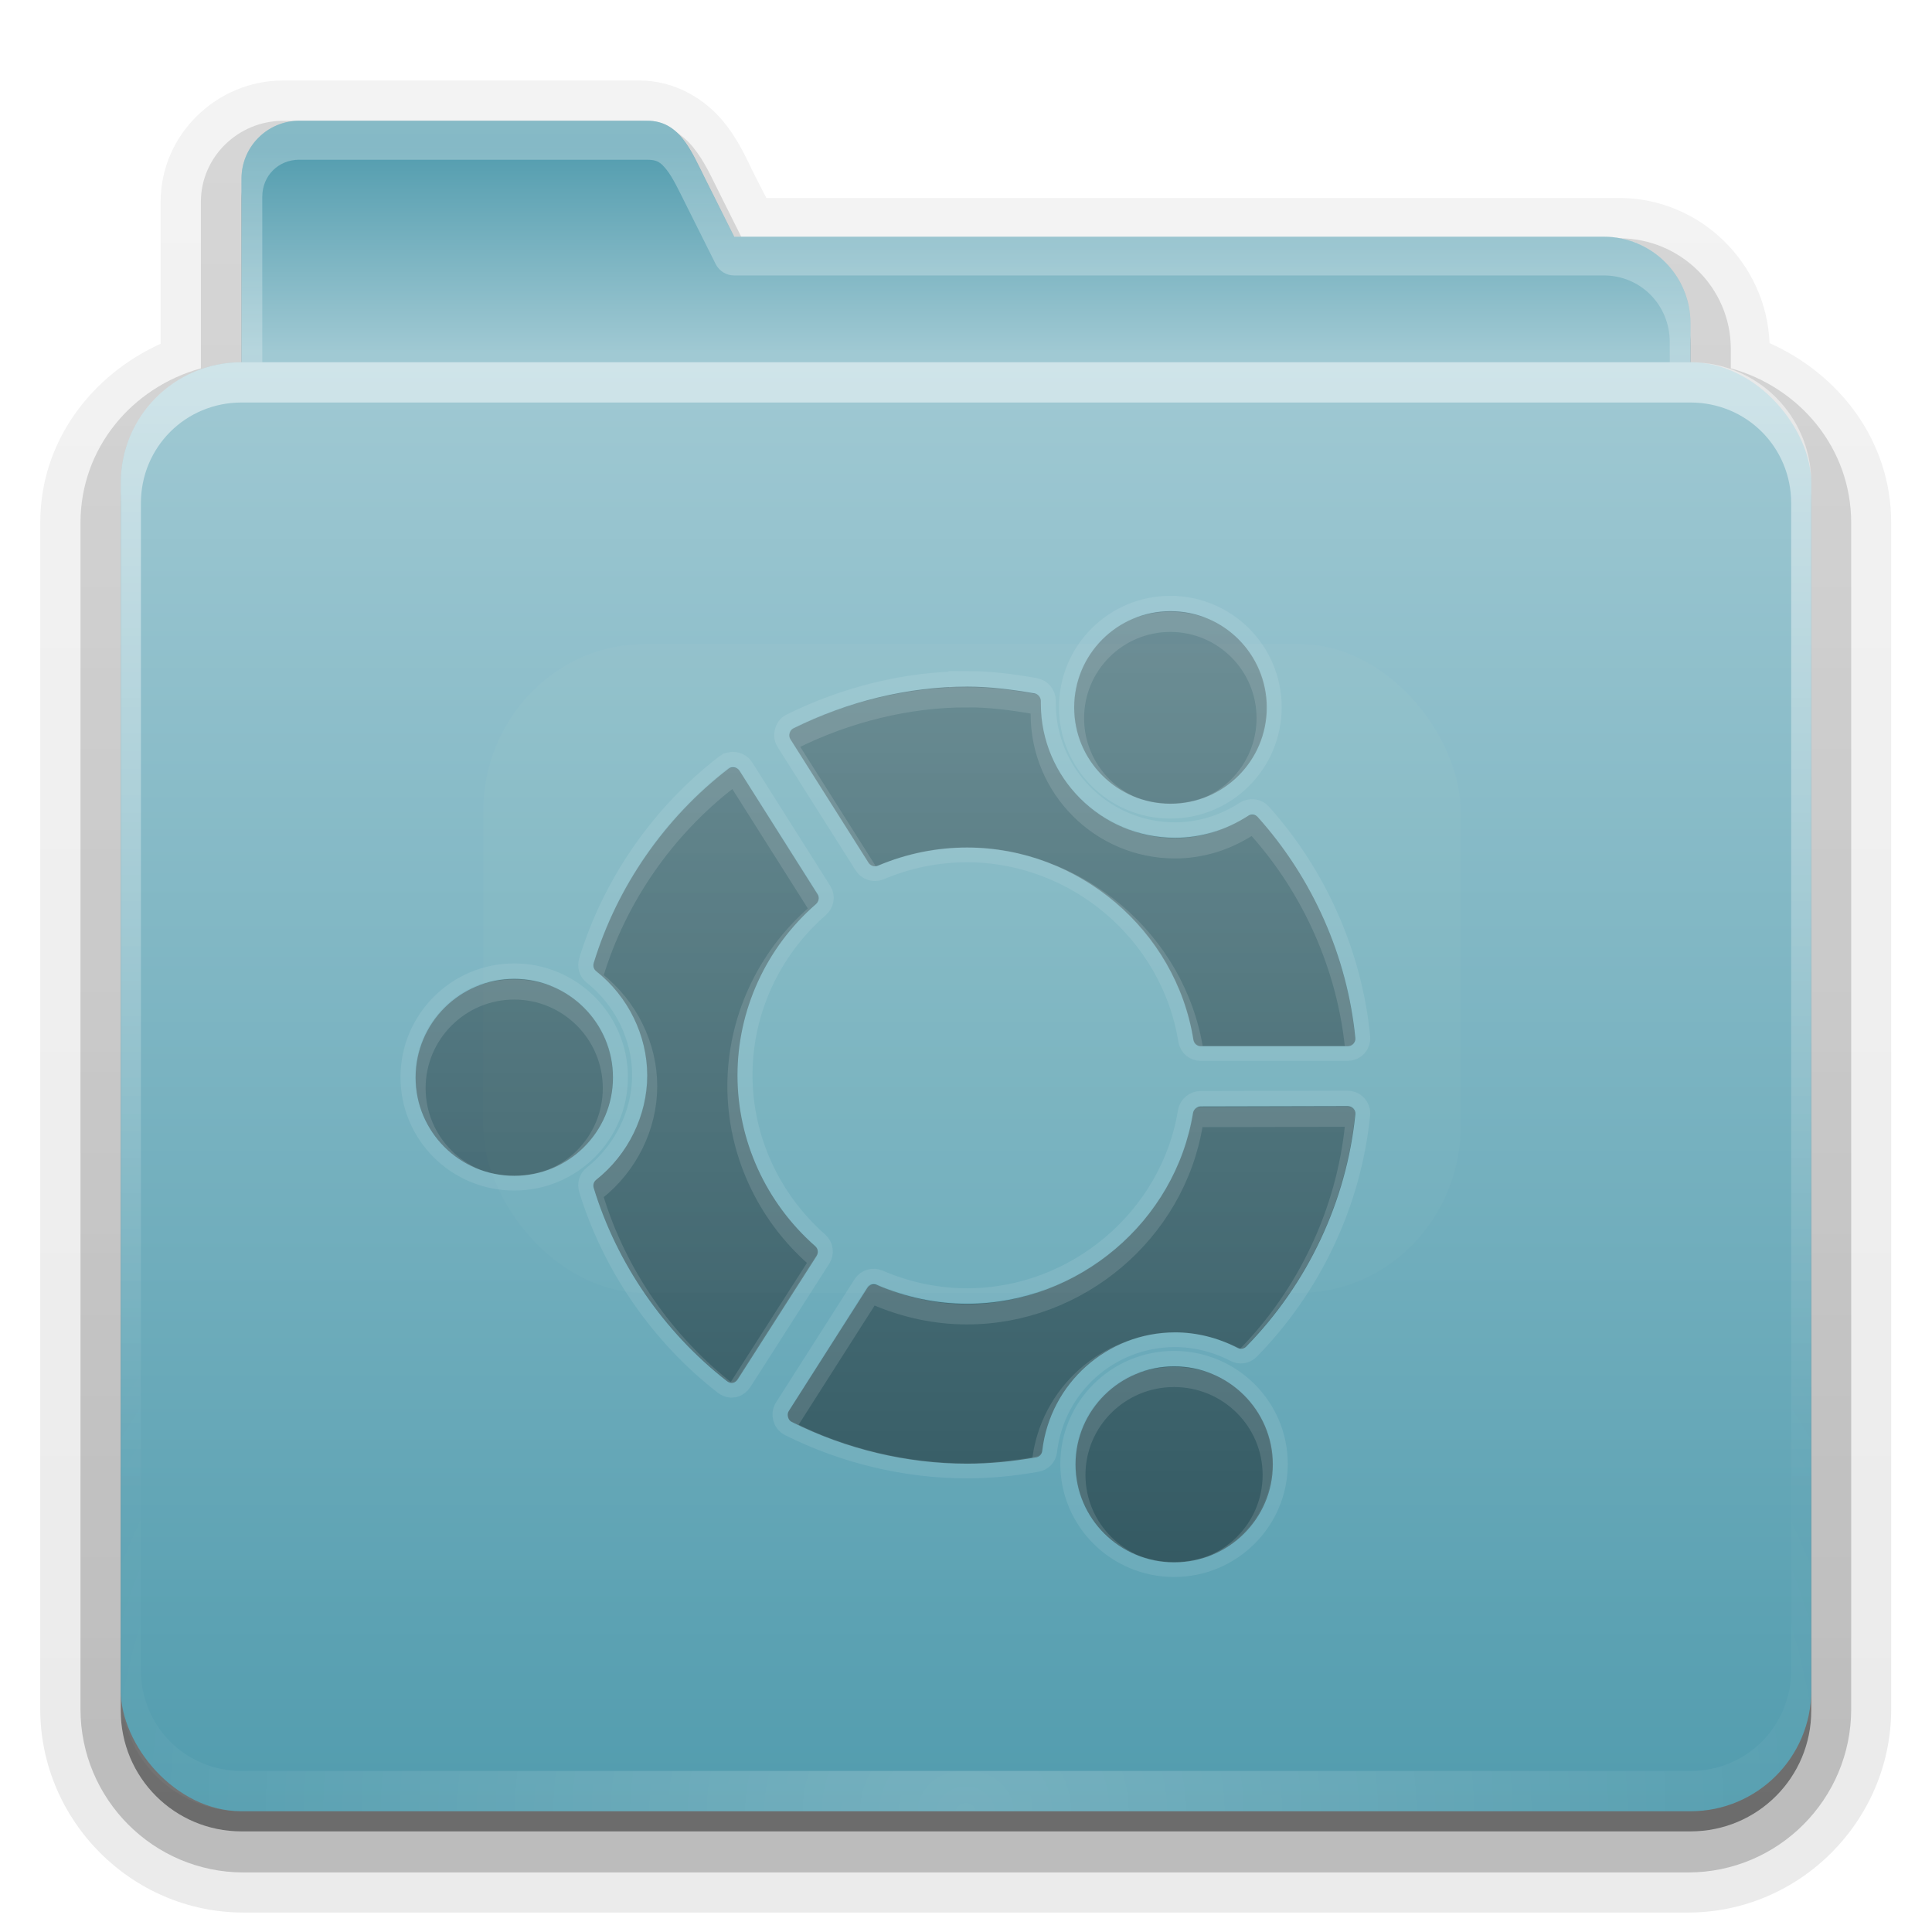 <?xml version="1.0" encoding="UTF-8" standalone="no"?>
<!-- Created with Inkscape (http://www.inkscape.org/) -->
<svg id="svg2408" xmlns:rdf="http://www.w3.org/1999/02/22-rdf-syntax-ns#" xmlns="http://www.w3.org/2000/svg" height="96" width="96" version="1.0" xmlns:cc="http://creativecommons.org/ns#" xmlns:xlink="http://www.w3.org/1999/xlink" xmlns:dc="http://purl.org/dc/elements/1.1/">
 <defs id="defs2410">
  <linearGradient id="linearGradient3361" x1="48.036" gradientUnits="userSpaceOnUse" y1="25.911" gradientTransform="scale(1.06 .944)" x2="48.036" y2="85.821">
   <stop id="stop3319" style="stop-color:#c6953a" offset="0"/>
   <stop id="stop3321" style="stop-color:#ab7a1f" offset="1"/>
  </linearGradient>
  <linearGradient id="ButtonShadow" x1="45.448" gradientUnits="userSpaceOnUse" y1="80.472" gradientTransform="matrix(1.006 0 0 .994 0 12)" x2="45.448" y2="7.016">
   <stop id="stop3750" offset="0"/>
   <stop id="stop3752" style="stop-opacity:.588" offset="1"/>
  </linearGradient>
  <linearGradient id="linearGradient3737">
   <stop id="stop3739" style="stop-color:#fff" offset="0"/>
   <stop id="stop3741" style="stop-color:#fff;stop-opacity:0" offset="1"/>
  </linearGradient>
  <filter id="filter3179" width="1.59" y="-.462" x="-.295" height="1.923" color-interpolation-filters="sRGB">
   <feGaussianBlur id="feGaussianBlur3181" stdDeviation="6.696"/>
  </filter>
  <filter id="filter3174" color-interpolation-filters="sRGB">
   <feGaussianBlur id="feGaussianBlur3176" stdDeviation="1.71"/>
  </filter>
  <linearGradient id="linearGradient3188" x1="36.357" xlink:href="#linearGradient3737" gradientUnits="userSpaceOnUse" x2="36.357" y1="18" y2="73.995"/>
  <linearGradient id="linearGradient4010" x1="23.607" xlink:href="#linearGradient3737" gradientUnits="userSpaceOnUse" x2="23.607" y1="6" y2="58.466"/>
  <radialGradient id="radialGradient2874" gradientUnits="userSpaceOnUse" cy="90.172" cx="48" gradientTransform="matrix(1.157 0 0 .996 -7.551 .197)" r="42">
   <stop id="stop3739-0" style="stop-color:#fff" offset="0"/>
   <stop id="stop3741-4" style="stop-color:#fff;stop-opacity:0" offset="1"/>
  </radialGradient>
  <linearGradient id="linearGradient3664" x1="45.448" xlink:href="#ButtonShadow" gradientUnits="userSpaceOnUse" y1="80.472" gradientTransform="matrix(1.006 0 0 .994 0 12)" x2="45.448" y2="5.297"/>
  <linearGradient id="linearGradient3671" x1="26.5" xlink:href="#ButtonShadow" gradientUnits="userSpaceOnUse" x2="26.5" y1="90.313" y2="6.917"/>
  <linearGradient id="linearGradient3692" x1="26.5" xlink:href="#ButtonShadow" gradientUnits="userSpaceOnUse" y1="90.313" gradientTransform="matrix(1.028 0 0 1.013 -1.333 .031)" x2="26.5" y2="6.917"/>
  <linearGradient id="linearGradient1422">
   <stop id="stop1424" style="stop-color:#529cae" offset="0"/>
   <stop id="stop1426" style="stop-color:#a0c9d3" offset="1"/>
  </linearGradient>
  <linearGradient id="linearGradient3841" x1="48" xlink:href="#linearGradient1422" gradientUnits="userSpaceOnUse" y1="78" gradientTransform="translate(0,12)" x2="48" y2="5.988"/>
  <linearGradient id="linearGradient3800" x1="34.86" xlink:href="#linearGradient1422" gradientUnits="userSpaceOnUse" y1="17.736" gradientTransform="matrix(.72 0 0 .72 1.92 -5.52)" x2="34.86" y2="32.013"/>
  <clipPath id="clipPath3835">
   <path id="path3837" style="opacity:.9;fill:#ff2a2a" d="m12.031 80.688c-0.554 0-1 0.446-1 1v63.531c0 0.554 0.446 1 1 1h67.094c0.554 0 1-0.446 1-1v-63.532c0-0.554-0.446-1-1-1h-67.094zm45.157 11.312c2.461 0 4.438 2.009 4.438 4.469s-1.976 4.438-4.438 4.438-4.469-1.978-4.469-4.438c0-2.46 2.007-4.469 4.469-4.469zm-9.406 3.5c1 0 2.052 0.127 3.125 0.312 0.169 0.029 0.281 0.174 0.281 0.344 0 0.006 0 0.123 0 0.125 0 3.411 2.787 6.188 6.219 6.188 1.176 0 2.35-0.338 3.375-1 0.145-0.094 0.323-0.066 0.438 0.062 2.542 2.827 4.165 6.456 4.531 10.219 0.009 0.099-0.027 0.177-0.094 0.25s-0.182 0.125-0.281 0.125h-6.781c-0.172 0-0.317-0.142-0.344-0.312-0.809-5.071-5.311-8.875-10.469-8.875-1.402 0-2.788 0.278-4.125 0.844-0.159 0.067-0.346-0.011-0.438-0.156l-3.625-5.719c-0.053-0.079-0.059-0.181-0.032-0.276s0.099-0.175 0.188-0.219c2.505-1.237 5.284-1.906 8.031-1.906zm-10.907 3.719c0.047-0.012 0.076-0.009 0.125 0 0.097 0.017 0.197 0.073 0.25 0.156l3.625 5.719c0.092 0.146 0.036 0.355-0.094 0.469-2.307 2.01-3.625 4.877-3.625 7.906 0 3.007 1.31 5.897 3.594 7.906 0.13 0.114 0.155 0.292 0.062 0.438l-3.656 5.719c-0.053 0.083-0.121 0.139-0.219 0.156-0.098 0.017-0.203-0.002-0.281-0.062-2.909-2.264-5.089-5.439-6.156-8.938-0.042-0.138 0.012-0.286 0.125-0.375 1.481-1.172 2.344-2.993 2.344-4.844 0-1.851-0.863-3.64-2.344-4.812-0.114-0.09-0.167-0.237-0.125-0.375 1.075-3.528 3.273-6.731 6.219-9 0.039-0.03 0.109-0.051 0.156-0.062zm-10.063 9.781c2.519 0 4.594 2.045 4.594 4.562s-2.075 4.562-4.594 4.562-4.562-2.045-4.562-4.562 2.043-4.562 4.562-4.562zm31.781 5.906h6.781c0.099-0 0.214 0.02 0.281 0.094s0.104 0.183 0.094 0.281c-0.403 4.021-2.218 7.849-5.062 10.75-0.109 0.111-0.269 0.134-0.406 0.062-0.902-0.47-1.9-0.719-2.875-0.719-3.147 0-5.794 2.343-6.156 5.469-0.018 0.154-0.129 0.255-0.281 0.281-1.086 0.193-2.157 0.312-3.188 0.312-2.779 0-5.601-0.674-8.125-1.938-0.089-0.044-0.13-0.123-0.156-0.219-0.026-0.096-0.022-0.198 0.031-0.281l3.625-5.719c0.093-0.144 0.279-0.192 0.438-0.125 1.352 0.579 2.769 0.875 4.188 0.875 5.144 0 9.618-3.779 10.438-8.812 0.027-0.169 0.204-0.312 0.375-0.312zm-1.25 12.031c2.519 0 4.562 2.027 4.562 4.531s-2.043 4.531-4.562 4.531-4.562-2.027-4.562-4.531 2.043-4.531 4.562-4.531z"/>
  </clipPath>
  <filter id="filter3839" color-interpolation-filters="sRGB">
   <feGaussianBlur id="feGaussianBlur3841" stdDeviation="0.656"/>
  </filter>
  <clipPath id="clipPath3818">
   <path id="path3820" style="opacity:.8;fill:#ff2a2a" d="m57.184 32c-2.461 0-4.455 1.995-4.455 4.455 0 2.459 1.993 4.455 4.455 4.455s4.455-1.995 4.455-4.455c0-2.459-1.993-4.454-4.454-4.454zm-9.407 3.489c-2.747 0-5.532 0.694-8.037 1.931-0.089 0.044-0.145 0.123-0.171 0.218-0.027 0.095-0.022 0.196 0.031 0.28l3.614 5.716c0.092 0.145 0.278 0.207 0.436 0.14 1.337-0.565 2.725-0.841 4.127-0.841 5.158 0 9.658 3.822 10.467 8.893 0.027 0.17 0.171 0.296 0.343 0.296h6.791c0.099 0 0.198-0.036 0.265-0.109s0.103-0.166 0.093-0.265c-0.366-3.763-1.975-7.406-4.517-10.233-0.115-0.128-0.307-0.14-0.452-0.047-1.025 0.662-2.188 1.012-3.364 1.012-3.432 0-6.214-2.788-6.215-6.199 0-0.002 0-0.119 0-0.125 0-0.17-0.127-0.329-0.296-0.358-1.075-0.187-2.116-0.312-3.117-0.312zm-10.903 3.738c-0.047 0.012-0.102 0.032-0.14 0.062-2.946 2.269-5.154 5.459-6.23 8.987-0.042 0.138-0.005 0.284 0.109 0.374 1.48 1.172 2.367 2.977 2.367 4.828s-0.887 3.656-2.367 4.828c-0.113 0.089-0.151 0.236-0.109 0.374 1.067 3.498 3.259 6.676 6.168 8.94 0.078 0.061 0.167 0.095 0.265 0.078 0.097-0.017 0.181-0.088 0.234-0.171l3.645-5.7c0.093-0.146 0.068-0.337-0.062-0.452-2.283-2.009-3.598-4.889-3.598-7.897 0-3.03 1.322-5.918 3.629-7.928 0.13-0.114 0.17-0.305 0.078-0.452l-3.614-5.716c-0.053-0.083-0.136-0.139-0.234-0.156-0.049-0.009-0.093-0.012-0.14 0zm-10.046 9.781c-2.519 0-4.564 2.046-4.564 4.564s2.045 4.548 4.564 4.548c2.519 0 4.564-2.031 4.564-4.548s-2.045-4.564-4.564-4.564zm38.549 5.887-6.791 0.016c-0.171 0-0.331 0.127-0.358 0.296-0.82 5.034-5.307 8.831-10.451 8.831-1.419 0-2.822-0.293-4.174-0.872-0.158-0.067-0.343-0.02-0.436 0.125l-3.645 5.716c-0.053 0.084-0.058 0.185-0.031 0.28 0.026 0.095 0.083 0.174 0.171 0.218 2.524 1.264 5.336 1.931 8.115 1.931 1.031 0 2.107-0.103 3.193-0.296 0.152-0.027 0.262-0.142 0.28-0.296 0.362-3.126 3.006-5.482 6.152-5.482 0.975 0 1.979 0.246 2.881 0.716 0.137 0.072 0.296 0.048 0.405-0.062 2.845-2.901 4.643-6.726 5.046-10.747 0.01-0.099-0.026-0.191-0.093-0.265s-0.166-0.109-0.265-0.109zm-8.021 12.04c-2.519 0-4.564 2.028-4.564 4.532s2.045 4.532 4.564 4.532c2.519 0 4.564-2.028 4.564-4.532s-2.045-4.532-4.564-4.532z"/>
  </clipPath>
  <filter id="filter3822" color-interpolation-filters="sRGB">
   <feGaussianBlur id="feGaussianBlur3824" stdDeviation="0.437"/>
  </filter>
  <linearGradient id="linearGradient3090" x1="45.765" xlink:href="#ButtonShadow" gradientUnits="userSpaceOnUse" x2="45.765" gradientTransform="matrix(1.074 0 0 1.074 -3.263 -4.105)" y1="75.815" y2="32.185"/>
 </defs>
 <g id="layer2" style="display:none">
  <path id="rect3745" style="opacity:.9;filter:url(#filter3174);fill:url(#linearGradient3664)" d="m14.969 8.803c-1.64 0-2.969 1.282-2.969 2.875v7.322c-3.324 0-7 2.676-7 6v61c0 3.324 2.676 6 6 6h74c3.324 0 6-2.676 6-6v-61c0-3.324-3.747-6-7.071-6v-0.135c0-2.389-1.978-4.312-4.438-4.312h-43.335l-1.469-2.875c-0.734-1.424-1.329-2.874-2.969-2.874h-16.75z"/>
 </g>
 <g id="layer4">
  <path id="path3715" style="opacity:.08;fill:url(#linearGradient3692)" transform="matrix(.997 0 0 .999 .13 .005)" d="m13.969 4c-3.301 0-6.094 2.693-6.094 6.031v7.062c-3.436 1.561-6 4.841-6 8.906v59c0 5.561 4.564 10.125 10.125 10.125h72c5.561 0 10.125-4.564 10.125-10.125v-59c0-4.091-2.594-7.389-6.062-8.938-0.16-3.993-3.474-7.219-7.5-7.219h-42.5l-0.625-1.219c-0.303-0.596-0.703-1.585-1.5-2.562-0.904-1.107-2.384-2.062-4.219-2.062h-17.75z"/>
  <path id="path3707" style="opacity:.1;fill:url(#linearGradient3692)" transform="matrix(.997 0 0 .998 .166 .042)" d="m13.969 4.969c-2.783 0-5.125 2.257-5.125 5.062v7.625c-3.437 1.29-6 4.44-6 8.344v59c0 5.04 4.116 9.156 9.156 9.156h72c5.04 0 9.156-4.116 9.156-9.156v-59c0-3.904-2.563-7.053-6-8.344v-0.312c0-3.603-2.985-6.531-6.594-6.531h-43.094l-0.875-1.75c-0.329-0.651-0.709-1.553-1.405-2.407-0.751-0.919-1.959-1.687-3.469-1.687h-17.75z"/>
  <path id="path3698" style="opacity:.2;fill:url(#linearGradient3692)" transform="matrix(.997 0 0 .999 .136 .009)" d="m13.969 6c-2.232 0-4.094 1.796-4.094 4.031v8.281c-3.428 0.951-6 3.959-6 7.688v59c0 4.484 3.641 8.125 8.125 8.125h72c4.484 0 8.125-3.641 8.125-8.125v-59c0-3.728-2.572-6.737-6-7.688v-0.969c0-3.038-2.506-5.5-5.562-5.5h-43.719l-1.156-2.312c-0.353-0.695-0.699-1.505-1.281-2.218s-1.532-1.312-2.687-1.312h-17.75z"/>
  <path id="path3679" style="opacity:.3;fill:url(#linearGradient3692)" d="m13.969 7.125c-1.64 0-2.969 1.29-2.969 2.906v9.062c-3.397 0.485-6 3.37-6 6.906v59c0 3.878 3.122 7 7 7h72c3.878 0 7-3.122 7-7v-59c0-3.536-2.603-6.421-6-6.906v-1.75c0-2.424-1.978-4.375-4.438-4.375h-44.406l-1.469-2.938c-0.733-1.446-1.328-2.907-2.968-2.907h-17.75z"/>
  <path id="path2885" style="opacity:.45;fill:url(#linearGradient3671)" d="m14.875 7c-1.596 0-2.875 1.28-2.875 2.875v9.125c-3.324 0-6 2.676-6 6v60c0 3.324 2.676 6 6 6h72c3.324 0 6-2.676 6-6v-60c0-3.324-2.676-6-6-6v-1.906c0-2.394-1.919-4.344-4.312-4.344h-43.219l-1.438-2.875c-0.714-1.427-1.28-2.875-2.876-2.875h-17.281z"/>
 </g>
 <g id="layer3">
  <path id="rect3325" style="fill:url(#linearGradient3800)" d="m14.88 6c-1.596 0-2.88 1.284-2.88 2.88v61.92c0 2.393 1.927 4.32 4.32 4.32h63.36c2.393 0 4.32-1.927 4.32-4.32v-54.72c0-2.393-1.927-4.32-4.32-4.32h-43.2l-1.44-2.88c-0.714-1.427-1.284-2.88-2.88-2.88h-17.28z"/>
  <path id="path3997" style="opacity:.3;fill:url(#linearGradient4010)" d="m14.875 6c-1.596 0-2.875 1.28-2.875 2.875v61.938c0 2.393 1.919 4.312 4.312 4.312h63.375c2.394-0.001 4.313-1.92 4.313-4.314v-54.718c0-2.394-1.919-4.344-4.312-4.344h-43.219l-1.438-2.875c-0.714-1.427-1.28-2.875-2.876-2.875h-17.281zm0 1.938h17.281c0.487 0 0.66 0.113 0.969 0.5s0.63 1.072 1 1.812l1.438 2.875c0.173 0.342 0.523 0.559 0.906 0.562h43.219c1.835 0 3.281 1.468 3.281 3.312v54.719c0 1.844-1.437 3.281-3.281 3.281h-63.375c-1.844 0-3.281-1.437-3.281-3.281v-61.938c0-1.047 0.797-1.844 1.844-1.844z"/>
  <rect id="rect3352" style="fill:url(#linearGradient3361)" rx="6" ry="6" height="62.679" width="75" y="23.143" x="10.536"/>
 </g>
 <g id="layer1">
  <rect id="rect2419" style="fill:url(#linearGradient3841)" rx="6" ry="6" height="72" width="84" y="18" x="6"/>
  <path id="rect3728" style="opacity:.5;fill:url(#linearGradient3188)" d="m12 18c-3.324 0-6 2.676-6 6v60c0 0.335 0.041 0.651 0.094 0.969 0.049 0.296 0.097 0.597 0.188 0.875 0.01 0.03 0.021 0.064 0.031 0.094 0.099 0.288 0.235 0.547 0.375 0.812 0.145 0.274 0.316 0.536 0.5 0.781 0.184 0.246 0.374 0.473 0.594 0.688 0.44 0.428 0.943 0.815 1.5 1.094 0.279 0.14 0.573 0.247 0.875 0.344-0.256-0.1-0.487-0.236-0.719-0.375-0.007-0.004-0.024 0.004-0.031 0-0.032-0.019-0.062-0.043-0.094-0.062-0.12-0.077-0.231-0.164-0.344-0.25-0.106-0.081-0.213-0.161-0.312-0.25-0.178-0.162-0.347-0.346-0.5-0.531-0.107-0.131-0.218-0.266-0.312-0.407-0.025-0.038-0.038-0.086-0.063-0.125-0.065-0.103-0.13-0.204-0.187-0.312-0.101-0.195-0.206-0.416-0.281-0.625-0.008-0.022-0.024-0.041-0.031-0.063-0.032-0.092-0.036-0.187-0.062-0.281-0.03-0.107-0.07-0.203-0.094-0.313-0.073-0.341-0.125-0.698-0.125-1.062v-60c0-2.782 2.218-5 5-5h72c2.782 0 5 2.218 5 5v60c0 0.364-0.052 0.721-0.125 1.062-0.044 0.207-0.088 0.398-0.156 0.594-0.008 0.022-0.023 0.041-0.031 0.062-0.063 0.174-0.138 0.367-0.219 0.531-0.042 0.083-0.079 0.17-0.125 0.25-0.055 0.097-0.127 0.188-0.188 0.281-0.094 0.141-0.205 0.276-0.312 0.406-0.143 0.174-0.303 0.347-0.469 0.5-0.011 0.01-0.02 0.021-0.031 0.031-0.138 0.126-0.285 0.234-0.438 0.344-0.103 0.073-0.204 0.153-0.312 0.219-0.007 0.004-0.024-0.004-0.031 0-0.232 0.139-0.463 0.275-0.719 0.375 0.302-0.097 0.596-0.204 0.875-0.344 0.557-0.279 1.06-0.666 1.5-1.094 0.22-0.214 0.409-0.442 0.594-0.688s0.355-0.508 0.5-0.781c0.14-0.265 0.276-0.525 0.375-0.812 0.01-0.031 0.021-0.063 0.031-0.094 0.09-0.278 0.139-0.579 0.188-0.875 0.053-0.318 0.094-0.634 0.094-0.969v-60c0-3.324-2.676-6-6-6h-72z"/>
  <rect id="rect2399" style="opacity:.15;filter:url(#filter3179);fill:#fff9dc" transform="matrix(.892 0 0 .926 12.134 19.14)" rx="9" ry="9" height="34.821" width="54.464" y="13.888" x="13.306"/>
  <path id="path3615" style="opacity:.2;fill:url(#radialGradient2874)" d="m12 90c-3.324 0-6-2.676-6-6v-60c0-0.335 0.041-0.651 0.094-0.969 0.049-0.296 0.097-0.597 0.188-0.875 0.01-0.03 0.021-0.064 0.031-0.094 0.099-0.288 0.235-0.547 0.375-0.812 0.145-0.274 0.316-0.536 0.5-0.781 0.184-0.246 0.374-0.473 0.594-0.688 0.44-0.428 0.943-0.815 1.5-1.094 0.279-0.14 0.573-0.247 0.875-0.344-0.256 0.1-0.487 0.236-0.719 0.375-0.007 0.004-0.024-0.004-0.031 0-0.032 0.019-0.062 0.043-0.094 0.062-0.12 0.077-0.231 0.164-0.344 0.25-0.106 0.081-0.213 0.161-0.312 0.25-0.178 0.161-0.347 0.345-0.5 0.531-0.108 0.13-0.218 0.265-0.312 0.406-0.025 0.038-0.038 0.086-0.062 0.125-0.065 0.103-0.13 0.205-0.188 0.312-0.101 0.195-0.206 0.416-0.281 0.625-0.008 0.022-0.024 0.041-0.031 0.063-0.032 0.092-0.036 0.187-0.062 0.281-0.03 0.107-0.07 0.203-0.094 0.313-0.073 0.341-0.125 0.698-0.125 1.062v60c0 2.782 2.218 5 5 5h72c2.782 0 5-2.218 5-5v-60c0-0.364-0.052-0.721-0.125-1.062-0.044-0.207-0.088-0.398-0.156-0.594-0.008-0.022-0.023-0.041-0.031-0.062-0.063-0.174-0.138-0.367-0.219-0.531-0.042-0.083-0.079-0.17-0.125-0.25-0.055-0.097-0.127-0.188-0.188-0.281-0.094-0.141-0.205-0.276-0.312-0.406-0.143-0.174-0.303-0.347-0.469-0.5-0.011-0.01-0.02-0.021-0.031-0.031-0.138-0.126-0.285-0.234-0.438-0.344-0.103-0.073-0.204-0.153-0.312-0.219-0.007-0.004-0.024 0.004-0.031 0-0.232-0.139-0.463-0.275-0.719-0.375 0.302 0.097 0.596 0.204 0.875 0.344 0.557 0.279 1.06 0.666 1.5 1.094 0.22 0.214 0.409 0.442 0.594 0.688s0.355 0.508 0.5 0.781c0.14 0.265 0.276 0.525 0.375 0.812 0.01 0.031 0.021 0.063 0.031 0.094 0.09 0.278 0.139 0.579 0.188 0.875 0.053 0.318 0.094 0.634 0.094 0.969v60c0 3.324-2.676 6-6 6h-72z"/>
 </g>
 <path id="path3324" style="opacity:.45;fill:url(#linearGradient3090)" d="m58.161 30.369c-2.644 0-4.785 2.143-4.785 4.785s2.141 4.785 4.785 4.785 4.785-2.143 4.785-4.785-2.141-4.785-4.785-4.785zm-10.105 3.748c-2.951 0-5.943 0.745-8.633 2.075-0.096 0.047-0.155 0.132-0.184 0.234-0.029 0.103-0.023 0.211 0.033 0.301l3.881 6.14c0.098 0.156 0.298 0.222 0.468 0.151 1.437-0.607 2.927-0.903 4.434-0.903 5.54 0 10.374 4.106 11.243 9.553 0.029 0.183 0.183 0.318 0.368 0.318h7.295c0.106 0 0.213-0.038 0.284-0.117s0.11-0.178 0.1-0.284c-0.393-4.042-2.121-7.955-4.852-10.992-0.123-0.138-0.329-0.151-0.485-0.05-1.101 0.711-2.35 1.087-3.614 1.087-3.686 0-6.675-2.995-6.675-6.659 0-0.002 0-0.128 0-0.134 0-0.183-0.137-0.353-0.318-0.385-1.153-0.2-2.272-0.335-3.346-0.335zm-11.711 4.015c-0.051 0.012-0.109 0.035-0.151 0.067-3.164 2.437-5.537 5.864-6.692 9.653-0.045 0.148-0.005 0.305 0.117 0.402 1.59 1.259 2.543 3.198 2.543 5.186s-0.953 3.927-2.543 5.186c-0.121 0.096-0.162 0.253-0.117 0.402 1.146 3.757 3.5 7.171 6.625 9.603 0.084 0.065 0.18 0.102 0.284 0.084 0.104-0.018 0.194-0.095 0.251-0.184l3.915-6.123c0.1-0.157 0.073-0.362-0.067-0.485-2.453-2.158-3.865-5.252-3.865-8.482 0-3.254 1.42-6.357 3.898-8.516 0.14-0.122 0.183-0.328 0.084-0.485l-3.881-6.14c-0.057-0.09-0.146-0.149-0.251-0.167-0.052-0.009-0.1-0.012-0.151 0zm-10.791 10.507c-2.706 0-4.902 2.198-4.902 4.902 0 2.704 2.196 4.885 4.902 4.885s4.902-2.181 4.902-4.885-2.196-4.902-4.902-4.902zm41.408 6.324-7.295 0.017c-0.184 0-0.355 0.136-0.385 0.318-0.881 5.407-5.701 9.486-11.226 9.486-1.524 0-3.031-0.315-4.484-0.937-0.17-0.072-0.369-0.021-0.468 0.134l-3.915 6.14c-0.057 0.09-0.062 0.198-0.033 0.301 0.028 0.103 0.089 0.187 0.184 0.234 2.711 1.357 5.732 2.075 8.716 2.075 1.107 0 2.263-0.111 3.43-0.318 0.164-0.029 0.282-0.153 0.301-0.318 0.389-3.358 3.229-5.889 6.609-5.889 1.048 0 2.126 0.264 3.095 0.77 0.147 0.077 0.318 0.052 0.435-0.067 3.056-3.116 4.987-7.224 5.421-11.544 0.011-0.106-0.028-0.205-0.1-0.284-0.072-0.079-0.178-0.117-0.284-0.117zm-8.617 12.932c-2.706 0-4.902 2.178-4.902 4.869 0 2.69 2.196 4.869 4.902 4.869s4.902-2.178 4.902-4.869c0-2.69-2.196-4.869-4.902-4.869z"/>
 <path id="path3814" style="opacity:.35;filter:url(#filter3822);stroke:#fff;stroke-width:.931;fill:none" clip-path="url(#clipPath3818)" transform="matrix(1.074 0 0 1.074 -3.263 -4.004)" d="m57.184 32.5c-2.461 0-4.455 1.995-4.455 4.455 0 2.459 1.993 4.455 4.455 4.455s4.455-1.995 4.455-4.455c0-2.459-1.993-4.455-4.455-4.455zm-9.407 3.489c-2.747 0-5.532 0.694-8.037 1.931-0.089 0.044-0.145 0.123-0.171 0.218-0.027 0.095-0.022 0.196 0.031 0.28l3.614 5.716c0.092 0.145 0.278 0.207 0.436 0.14 1.337-0.565 2.725-0.841 4.127-0.841 5.158 0 9.658 3.822 10.467 8.893 0.027 0.17 0.171 0.296 0.343 0.296h6.791c0.099 0 0.198-0.036 0.265-0.109s0.103-0.166 0.093-0.265c-0.366-3.763-1.975-7.406-4.517-10.233-0.115-0.128-0.307-0.14-0.452-0.047-1.025 0.662-2.188 1.012-3.364 1.012-3.432 0-6.214-2.788-6.215-6.199 0-0.002 0-0.119 0-0.125 0-0.17-0.127-0.329-0.296-0.358-1.075-0.187-2.116-0.312-3.117-0.312zm-10.903 3.738c-0.047 0.012-0.102 0.032-0.14 0.062-2.946 2.269-5.154 5.459-6.23 8.987-0.042 0.138-0.005 0.284 0.109 0.374 1.48 1.172 2.367 2.977 2.367 4.828s-0.887 3.656-2.367 4.828c-0.113 0.089-0.151 0.236-0.109 0.374 1.067 3.498 3.259 6.676 6.168 8.94 0.078 0.061 0.167 0.095 0.265 0.078 0.097-0.017 0.181-0.088 0.234-0.171l3.645-5.7c0.093-0.146 0.068-0.337-0.062-0.452-2.283-2.009-3.598-4.889-3.598-7.897 0-3.03 1.322-5.918 3.629-7.928 0.13-0.114 0.17-0.305 0.078-0.452l-3.614-5.716c-0.053-0.083-0.136-0.139-0.234-0.156-0.049-0.009-0.093-0.012-0.14 0zm-10.046 9.781c-2.519 0-4.564 2.046-4.564 4.564s2.045 4.548 4.564 4.548c2.519 0 4.564-2.031 4.564-4.548s-2.045-4.564-4.564-4.564zm38.549 5.887-6.791 0.016c-0.171 0-0.331 0.127-0.358 0.296-0.82 5.034-5.307 8.831-10.451 8.831-1.419 0-2.822-0.293-4.174-0.872-0.158-0.067-0.343-0.02-0.436 0.125l-3.645 5.716c-0.053 0.084-0.058 0.185-0.031 0.28 0.026 0.095 0.083 0.174 0.171 0.218 2.524 1.264 5.336 1.931 8.115 1.931 1.031 0 2.107-0.103 3.193-0.296 0.152-0.027 0.262-0.142 0.28-0.296 0.362-3.126 3.006-5.482 6.152-5.482 0.975 0 1.979 0.246 2.881 0.716 0.137 0.072 0.296 0.048 0.405-0.062 2.845-2.901 4.643-6.726 5.046-10.747 0.01-0.099-0.026-0.191-0.093-0.265s-0.166-0.109-0.265-0.109zm-8.021 12.04c-2.519 0-4.564 2.028-4.564 4.532s2.045 4.532 4.564 4.532c2.519 0 4.564-2.028 4.564-4.532s-2.045-4.532-4.564-4.532z"/>
 <path id="path3826" style="opacity:.3;filter:url(#filter3839);stroke:#fff;stroke-width:1.396;fill:none" clip-path="url(#clipPath3835)" transform="matrix(1.074 0 0 1.074 -3.263 -68.453)" d="m57.184 92c-2.461 0-4.455 1.995-4.455 4.455 0 2.459 1.993 4.455 4.455 4.455s4.455-1.995 4.455-4.455c0-2.459-1.993-4.454-4.454-4.454zm-9.407 3.489c-2.747 0-5.532 0.694-8.037 1.931-0.089 0.044-0.145 0.123-0.171 0.218-0.027 0.095-0.022 0.196 0.031 0.28l3.614 5.716c0.092 0.145 0.278 0.207 0.436 0.14 1.337-0.565 2.725-0.841 4.127-0.841 5.158 0 9.658 3.822 10.467 8.893 0.027 0.17 0.171 0.296 0.343 0.296h6.791c0.099 0 0.198-0.036 0.265-0.109 0.067-0.073 0.103-0.166 0.093-0.265-0.366-3.763-1.975-7.406-4.517-10.233-0.115-0.128-0.307-0.14-0.452-0.047-1.025 0.662-2.188 1.012-3.364 1.012-3.432 0-6.214-2.788-6.215-6.199 0-0.002 0-0.119 0-0.125 0-0.17-0.127-0.329-0.296-0.358-1.075-0.193-2.116-0.318-3.117-0.318zm-10.903 3.738c-0.047 0.012-0.102 0.032-0.14 0.062-2.946 2.269-5.154 5.459-6.23 8.987-0.042 0.138-0.005 0.284 0.109 0.374 1.48 1.172 2.367 2.977 2.367 4.828s-0.887 3.656-2.367 4.828c-0.113 0.089-0.151 0.236-0.109 0.374 1.067 3.498 3.259 6.676 6.168 8.94 0.078 0.061 0.167 0.095 0.265 0.078 0.097-0.017 0.181-0.088 0.234-0.171l3.645-5.7c0.093-0.146 0.068-0.337-0.062-0.452-2.283-2.009-3.598-4.889-3.598-7.897 0-3.03 1.322-5.918 3.629-7.928 0.13-0.114 0.17-0.305 0.078-0.452l-3.614-5.716c-0.053-0.083-0.136-0.139-0.234-0.156-0.049-0.009-0.093-0.012-0.14 0zm-10.046 9.781c-2.519 0-4.564 2.046-4.564 4.564s2.045 4.548 4.564 4.548c2.519 0 4.564-2.031 4.564-4.548s-2.045-4.564-4.564-4.564zm38.549 5.887-6.791 0.016c-0.171 0-0.331 0.127-0.358 0.296-0.82 5.034-5.307 8.831-10.451 8.831-1.419 0-2.822-0.293-4.174-0.872-0.158-0.067-0.343-0.02-0.436 0.125l-3.645 5.716c-0.053 0.084-0.058 0.185-0.031 0.28 0.026 0.096 0.083 0.174 0.171 0.218 2.524 1.264 5.336 1.931 8.115 1.931 1.031 0 2.107-0.103 3.193-0.296 0.152-0.027 0.262-0.142 0.28-0.296 0.362-3.126 3.006-5.482 6.152-5.482 0.975 0 1.979 0.246 2.881 0.716 0.137 0.072 0.296 0.049 0.405-0.062 2.845-2.901 4.643-6.726 5.046-10.747 0.01-0.099-0.026-0.191-0.093-0.265-0.067-0.074-0.166-0.109-0.265-0.109zm-8.021 12.04c-2.519 0-4.564 2.028-4.564 4.532s2.045 4.532 4.564 4.532c2.519 0 4.564-2.028 4.564-4.532s-2.045-4.532-4.564-4.532z"/>
</svg>
